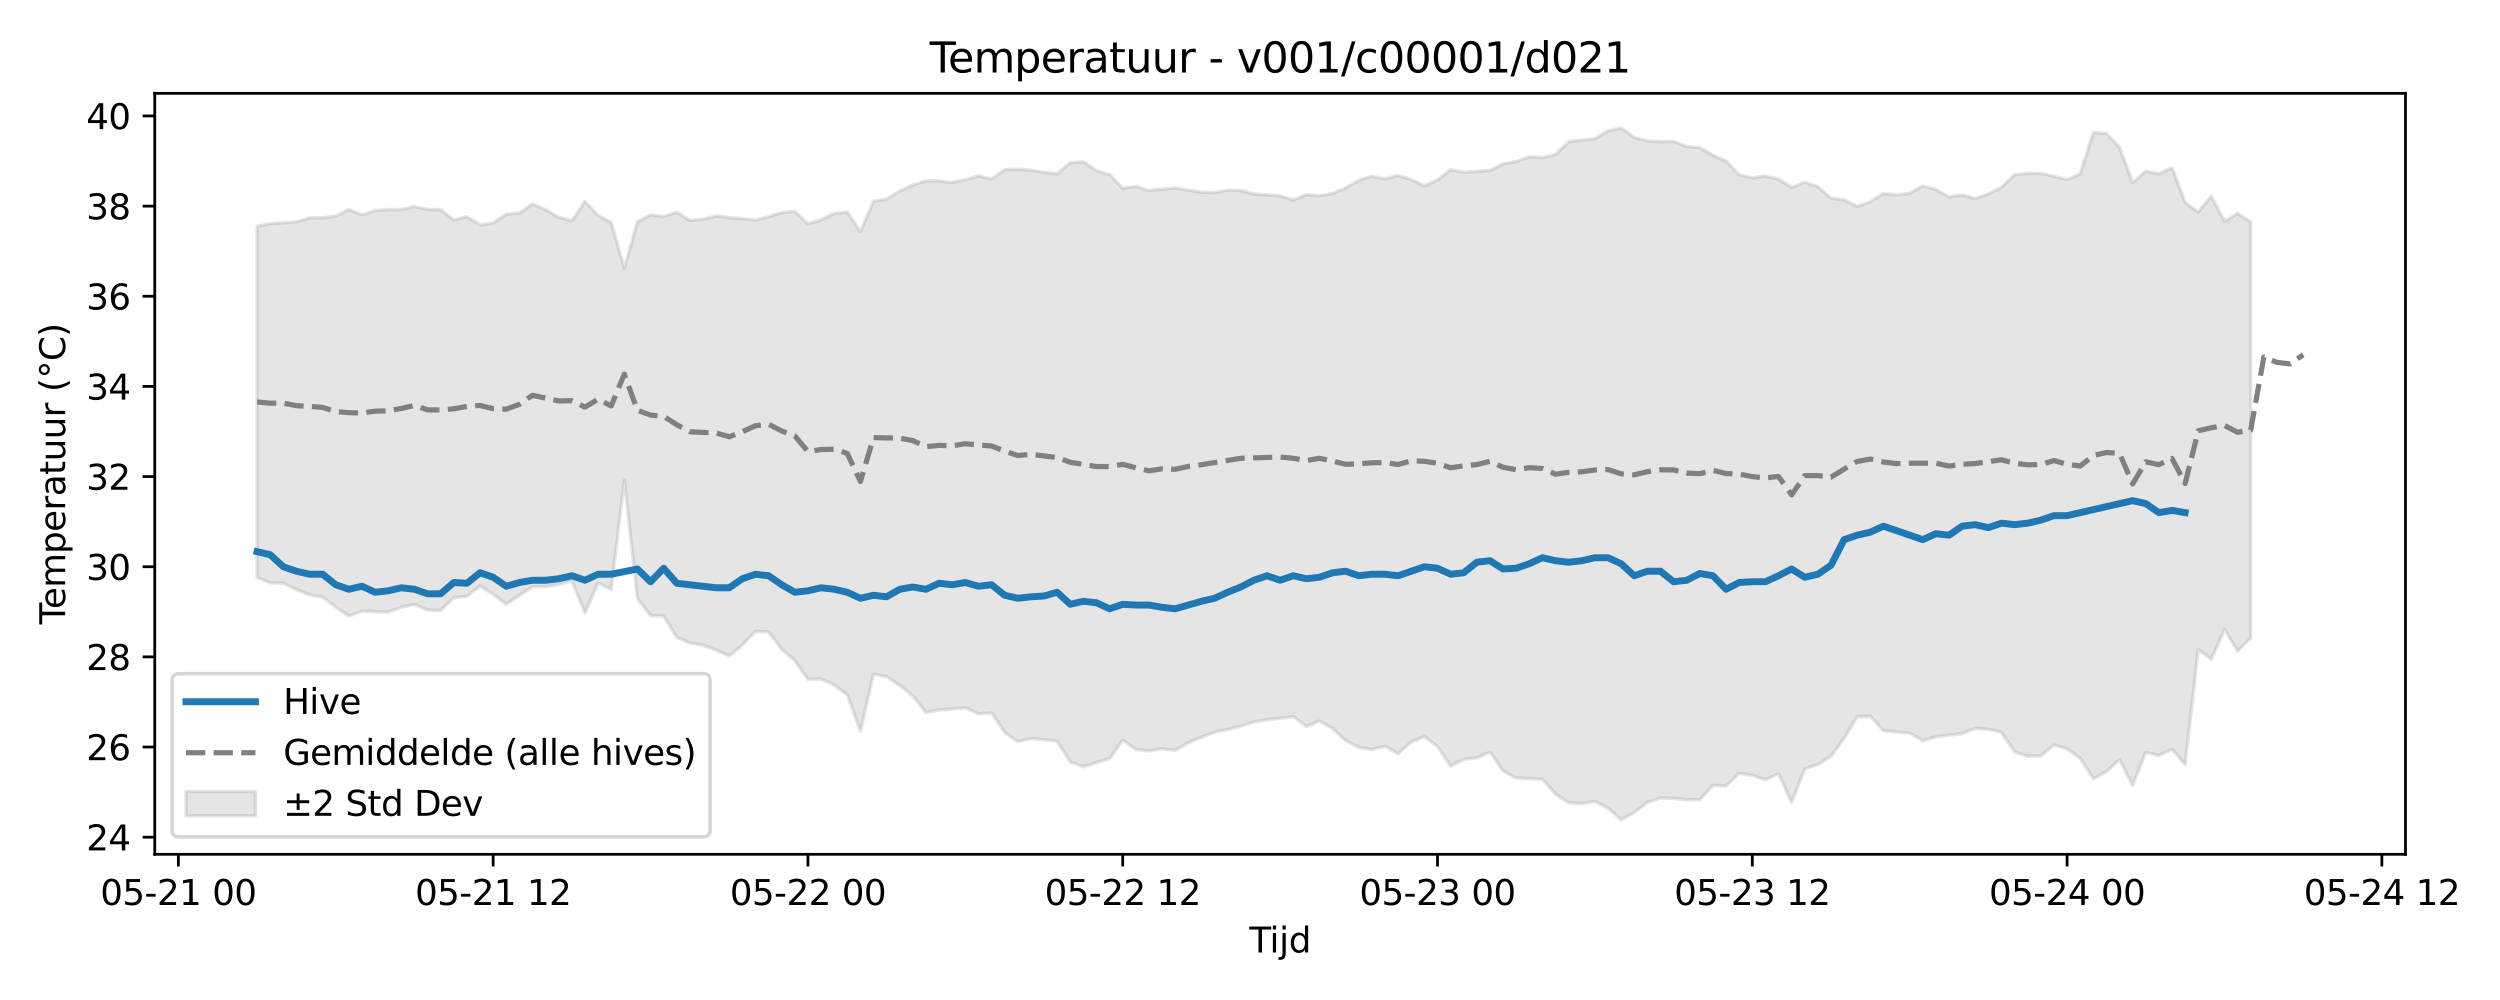 <?xml version="1.0" encoding="utf-8" standalone="no"?>
<!DOCTYPE svg PUBLIC "-//W3C//DTD SVG 1.1//EN"
  "http://www.w3.org/Graphics/SVG/1.1/DTD/svg11.dtd">
<svg xmlns:xlink="http://www.w3.org/1999/xlink" width="720pt" height="288pt" viewBox="0 0 720 288" xmlns="http://www.w3.org/2000/svg" version="1.1">
 <defs>
  <style type="text/css">*{stroke-linejoin: round; stroke-linecap: butt}</style>
 </defs>
 <g id="figure_1">
  <g id="patch_1">
   <path d="M 0 288 
L 720 288 
L 720 0 
L 0 0 
z
" style="fill: #ffffff"/>
  </g>
  <g id="axes_1">
   <g id="patch_2">
    <path d="M 44.57 246.04 
L 692.778 246.04 
L 692.778 26.88 
L 44.57 26.88 
z
" style="fill: #ffffff"/>
   </g>
   <g id="FillBetweenPolyCollection_1">
    <defs>
     <path id="m715e362108" d="M 74.034 -222.819 
L 74.034 -121.659 
L 77.811 -120.143 
L 81.589 -120.012 
L 85.366 -118.202 
L 89.144 -116.686 
L 92.921 -115.981 
L 96.699 -113.167 
L 100.476 -110.554 
L 104.254 -111.987 
L 108.031 -111.812 
L 111.808 -111.709 
L 115.586 -113.097 
L 119.363 -113.923 
L 123.141 -112.243 
L 126.918 -112.203 
L 130.696 -115.861 
L 134.473 -116.246 
L 138.25 -119.244 
L 142.028 -116.852 
L 145.805 -113.919 
L 149.583 -116.512 
L 153.36 -119.023 
L 157.138 -119.042 
L 160.915 -119.645 
L 164.692 -120.791 
L 168.47 -111.464 
L 172.247 -120.113 
L 176.025 -118.23 
L 179.802 -149.658 
L 183.58 -115.548 
L 187.357 -110.739 
L 191.135 -110.542 
L 194.912 -104.422 
L 198.689 -102.811 
L 202.467 -102.146 
L 206.244 -100.785 
L 210.022 -99.072 
L 213.799 -102.264 
L 217.577 -106.146 
L 221.354 -106.008 
L 225.131 -100.985 
L 228.909 -97.784 
L 232.686 -92.303 
L 236.464 -92.422 
L 240.241 -90.733 
L 244.019 -87.864 
L 247.796 -77.433 
L 251.574 -93.837 
L 255.351 -93.115 
L 259.128 -90.611 
L 262.906 -87.491 
L 266.683 -82.812 
L 270.461 -83.513 
L 274.238 -83.796 
L 278.016 -84.129 
L 281.793 -82.431 
L 285.57 -82.686 
L 289.348 -77.053 
L 293.125 -74.342 
L 296.903 -75.298 
L 300.68 -74.945 
L 304.458 -74.494 
L 308.235 -68.607 
L 312.013 -67.141 
L 315.79 -68.396 
L 319.567 -69.522 
L 323.345 -74.794 
L 327.122 -72.172 
L 330.9 -71.68 
L 334.677 -72.402 
L 338.455 -71.832 
L 342.232 -74.068 
L 346.009 -75.698 
L 349.787 -77.112 
L 353.564 -77.903 
L 357.342 -78.845 
L 361.119 -80.097 
L 364.897 -80.736 
L 368.674 -81.116 
L 372.452 -81.623 
L 376.229 -78.778 
L 380.006 -80.346 
L 383.784 -78.156 
L 387.561 -74.692 
L 391.339 -72.768 
L 395.116 -72.15 
L 398.894 -73.092 
L 402.671 -70.9 
L 406.448 -74.326 
L 410.226 -75.842 
L 414.003 -72.988 
L 417.781 -67.36 
L 421.558 -69.303 
L 425.336 -69.743 
L 429.113 -71.372 
L 432.89 -66.003 
L 436.668 -63.959 
L 440.445 -63.776 
L 444.223 -63.567 
L 448 -59.296 
L 451.778 -56.79 
L 455.555 -56.509 
L 459.333 -57.233 
L 463.11 -55.196 
L 466.887 -51.922 
L 470.665 -54.035 
L 474.442 -56.887 
L 478.22 -58.176 
L 481.997 -58.038 
L 485.775 -57.682 
L 489.552 -57.663 
L 493.329 -61.819 
L 497.107 -61.618 
L 500.884 -65.254 
L 504.662 -64.704 
L 508.439 -63.409 
L 512.217 -65.151 
L 515.994 -56.843 
L 519.772 -66.58 
L 523.549 -67.826 
L 527.326 -70.18 
L 531.104 -75.37 
L 534.881 -81.662 
L 538.659 -81.692 
L 542.436 -77.553 
L 546.214 -77.159 
L 549.991 -76.846 
L 553.768 -74.655 
L 557.546 -75.788 
L 561.323 -76.236 
L 565.101 -76.717 
L 568.878 -78.214 
L 572.656 -77.968 
L 576.433 -77.086 
L 580.211 -71.456 
L 583.988 -70.209 
L 587.765 -70.319 
L 591.543 -73.458 
L 595.32 -72.283 
L 599.098 -69.608 
L 602.875 -63.721 
L 606.653 -65.777 
L 610.43 -69.229 
L 614.207 -61.803 
L 617.985 -71.337 
L 621.762 -70.394 
L 625.54 -72.241 
L 629.317 -67.783 
L 633.095 -100.911 
L 636.872 -98.104 
L 640.65 -106.709 
L 644.427 -100.478 
L 648.204 -104.187 
L 648.204 -224.136 
L 648.204 -224.136 
L 644.427 -226.547 
L 640.65 -224.21 
L 636.872 -231.517 
L 633.095 -226.979 
L 629.317 -229.729 
L 625.54 -239.711 
L 621.762 -237.951 
L 617.985 -238.667 
L 614.207 -235.449 
L 610.43 -245.593 
L 606.653 -249.564 
L 602.875 -249.889 
L 599.098 -237.943 
L 595.32 -236.278 
L 591.543 -237.267 
L 587.765 -238.098 
L 583.988 -238.064 
L 580.211 -237.682 
L 576.433 -234.072 
L 572.656 -232.18 
L 568.878 -230.78 
L 565.101 -231.845 
L 561.323 -231.316 
L 557.546 -233.423 
L 553.768 -234.447 
L 549.991 -232.364 
L 546.214 -231.835 
L 542.436 -232.307 
L 538.659 -229.899 
L 534.881 -228.558 
L 531.104 -230.45 
L 527.326 -230.952 
L 523.549 -234.244 
L 519.772 -235.49 
L 515.994 -234.091 
L 512.217 -236.414 
L 508.439 -237.29 
L 504.662 -236.789 
L 500.884 -237.681 
L 497.107 -241.606 
L 493.329 -243.281 
L 489.552 -245.489 
L 485.775 -245.831 
L 481.997 -247.278 
L 478.22 -247.212 
L 474.442 -247.419 
L 470.665 -248.468 
L 466.887 -251.158 
L 463.11 -250.336 
L 459.333 -248.083 
L 455.555 -247.725 
L 451.778 -247.155 
L 448 -243.567 
L 444.223 -242.614 
L 440.445 -242.838 
L 436.668 -241.501 
L 432.89 -240.828 
L 429.113 -238.92 
L 425.336 -238.675 
L 421.558 -238.393 
L 417.781 -239.181 
L 414.003 -236.151 
L 410.226 -234.45 
L 406.448 -236.255 
L 402.671 -237.517 
L 398.894 -236.479 
L 395.116 -237.277 
L 391.339 -236.082 
L 387.561 -233.869 
L 383.784 -232.281 
L 380.006 -231.677 
L 376.229 -231.947 
L 372.452 -230.4 
L 368.674 -231.628 
L 364.897 -231.864 
L 361.119 -232.143 
L 357.342 -233.178 
L 353.564 -233.255 
L 349.787 -232.532 
L 346.009 -232.647 
L 342.232 -233.268 
L 338.455 -233.845 
L 334.677 -233.563 
L 330.9 -233.131 
L 327.122 -234.369 
L 323.345 -233.768 
L 319.567 -237.742 
L 315.79 -238.867 
L 312.013 -241.421 
L 308.235 -241.108 
L 304.458 -237.962 
L 300.68 -238.376 
L 296.903 -239.033 
L 293.125 -239.268 
L 289.348 -239.153 
L 285.57 -236.406 
L 281.793 -237.381 
L 278.016 -236.26 
L 274.238 -235.44 
L 270.461 -235.939 
L 266.683 -235.919 
L 262.906 -234.702 
L 259.128 -233.024 
L 255.351 -230.664 
L 251.574 -230.087 
L 247.796 -221.247 
L 244.019 -226.958 
L 240.241 -226.512 
L 236.464 -224.65 
L 232.686 -223.557 
L 228.909 -227.15 
L 225.131 -226.761 
L 221.354 -225.633 
L 217.577 -224.629 
L 213.799 -225.049 
L 210.022 -225.356 
L 206.244 -225.807 
L 202.467 -224.879 
L 198.689 -224.502 
L 194.912 -226.93 
L 191.135 -225.642 
L 187.357 -226.167 
L 183.58 -224.098 
L 179.802 -210.861 
L 176.025 -223.94 
L 172.247 -225.952 
L 168.47 -230.014 
L 164.692 -224.409 
L 160.915 -225.41 
L 157.138 -227.601 
L 153.36 -229.278 
L 149.583 -226.596 
L 145.805 -226.377 
L 142.028 -223.732 
L 138.25 -223.215 
L 134.473 -225.636 
L 130.696 -224.65 
L 126.918 -227.66 
L 123.141 -227.692 
L 119.363 -228.536 
L 115.586 -227.631 
L 111.808 -227.649 
L 108.031 -227.366 
L 104.254 -226.144 
L 100.476 -227.722 
L 96.699 -225.758 
L 92.921 -225.324 
L 89.144 -225.268 
L 85.366 -224.113 
L 81.589 -223.817 
L 77.811 -223.615 
L 74.034 -222.819 
z
" style="stroke: #808080; stroke-opacity: 0.2"/>
    </defs>
    <g clip-path="url(#p4886d6840e)">
     <use xlink:href="#m715e362108" x="0" y="288" style="fill: #808080; fill-opacity: 0.2; stroke: #808080; stroke-opacity: 0.2"/>
    </g>
   </g>
   <g id="matplotlib.axis_1">
    <g id="xtick_1">
     <g id="line2d_1">
      <defs>
       <path id="mf52a9acfcc" d="M 0 0 
L 0 3.5 
" style="stroke: #000000; stroke-width: 0.8"/>
      </defs>
      <g>
       <use xlink:href="#mf52a9acfcc" x="51.369" y="246.04" style="stroke: #000000; stroke-width: 0.8"/>
      </g>
     </g>
     <g id="text_1">
      <!-- 05-21 00 -->
      <g transform="translate(28.889 260.638) scale(0.1 -0.1)">
       <defs>
        <path id="DejaVuSans-30" d="M 2034 4250 
Q 1547 4250 1301 3770 
Q 1056 3291 1056 2328 
Q 1056 1369 1301 889 
Q 1547 409 2034 409 
Q 2525 409 2770 889 
Q 3016 1369 3016 2328 
Q 3016 3291 2770 3770 
Q 2525 4250 2034 4250 
z
M 2034 4750 
Q 2819 4750 3233 4129 
Q 3647 3509 3647 2328 
Q 3647 1150 3233 529 
Q 2819 -91 2034 -91 
Q 1250 -91 836 529 
Q 422 1150 422 2328 
Q 422 3509 836 4129 
Q 1250 4750 2034 4750 
z
" transform="scale(0.016)"/>
        <path id="DejaVuSans-35" d="M 691 4666 
L 3169 4666 
L 3169 4134 
L 1269 4134 
L 1269 2991 
Q 1406 3038 1543 3061 
Q 1681 3084 1819 3084 
Q 2600 3084 3056 2656 
Q 3513 2228 3513 1497 
Q 3513 744 3044 326 
Q 2575 -91 1722 -91 
Q 1428 -91 1123 -41 
Q 819 9 494 109 
L 494 744 
Q 775 591 1075 516 
Q 1375 441 1709 441 
Q 2250 441 2565 725 
Q 2881 1009 2881 1497 
Q 2881 1984 2565 2268 
Q 2250 2553 1709 2553 
Q 1456 2553 1204 2497 
Q 953 2441 691 2322 
L 691 4666 
z
" transform="scale(0.016)"/>
        <path id="DejaVuSans-2d" d="M 313 2009 
L 1997 2009 
L 1997 1497 
L 313 1497 
L 313 2009 
z
" transform="scale(0.016)"/>
        <path id="DejaVuSans-32" d="M 1228 531 
L 3431 531 
L 3431 0 
L 469 0 
L 469 531 
Q 828 903 1448 1529 
Q 2069 2156 2228 2338 
Q 2531 2678 2651 2914 
Q 2772 3150 2772 3378 
Q 2772 3750 2511 3984 
Q 2250 4219 1831 4219 
Q 1534 4219 1204 4116 
Q 875 4013 500 3803 
L 500 4441 
Q 881 4594 1212 4672 
Q 1544 4750 1819 4750 
Q 2544 4750 2975 4387 
Q 3406 4025 3406 3419 
Q 3406 3131 3298 2873 
Q 3191 2616 2906 2266 
Q 2828 2175 2409 1742 
Q 1991 1309 1228 531 
z
" transform="scale(0.016)"/>
        <path id="DejaVuSans-31" d="M 794 531 
L 1825 531 
L 1825 4091 
L 703 3866 
L 703 4441 
L 1819 4666 
L 2450 4666 
L 2450 531 
L 3481 531 
L 3481 0 
L 794 0 
L 794 531 
z
" transform="scale(0.016)"/>
        <path id="DejaVuSans-20" transform="scale(0.016)"/>
       </defs>
       <use xlink:href="#DejaVuSans-30"/>
       <use xlink:href="#DejaVuSans-35" transform="translate(63.623 0)"/>
       <use xlink:href="#DejaVuSans-2d" transform="translate(127.246 0)"/>
       <use xlink:href="#DejaVuSans-32" transform="translate(163.33 0)"/>
       <use xlink:href="#DejaVuSans-31" transform="translate(226.953 0)"/>
       <use xlink:href="#DejaVuSans-20" transform="translate(290.576 0)"/>
       <use xlink:href="#DejaVuSans-30" transform="translate(322.363 0)"/>
       <use xlink:href="#DejaVuSans-30" transform="translate(385.986 0)"/>
      </g>
     </g>
    </g>
    <g id="xtick_2">
     <g id="line2d_2">
      <g>
       <use xlink:href="#mf52a9acfcc" x="142.028" y="246.04" style="stroke: #000000; stroke-width: 0.8"/>
      </g>
     </g>
     <g id="text_2">
      <!-- 05-21 12 -->
      <g transform="translate(119.547 260.638) scale(0.1 -0.1)">
       <use xlink:href="#DejaVuSans-30"/>
       <use xlink:href="#DejaVuSans-35" transform="translate(63.623 0)"/>
       <use xlink:href="#DejaVuSans-2d" transform="translate(127.246 0)"/>
       <use xlink:href="#DejaVuSans-32" transform="translate(163.33 0)"/>
       <use xlink:href="#DejaVuSans-31" transform="translate(226.953 0)"/>
       <use xlink:href="#DejaVuSans-20" transform="translate(290.576 0)"/>
       <use xlink:href="#DejaVuSans-31" transform="translate(322.363 0)"/>
       <use xlink:href="#DejaVuSans-32" transform="translate(385.986 0)"/>
      </g>
     </g>
    </g>
    <g id="xtick_3">
     <g id="line2d_3">
      <g>
       <use xlink:href="#mf52a9acfcc" x="232.686" y="246.04" style="stroke: #000000; stroke-width: 0.8"/>
      </g>
     </g>
     <g id="text_3">
      <!-- 05-22 00 -->
      <g transform="translate(210.206 260.638) scale(0.1 -0.1)">
       <use xlink:href="#DejaVuSans-30"/>
       <use xlink:href="#DejaVuSans-35" transform="translate(63.623 0)"/>
       <use xlink:href="#DejaVuSans-2d" transform="translate(127.246 0)"/>
       <use xlink:href="#DejaVuSans-32" transform="translate(163.33 0)"/>
       <use xlink:href="#DejaVuSans-32" transform="translate(226.953 0)"/>
       <use xlink:href="#DejaVuSans-20" transform="translate(290.576 0)"/>
       <use xlink:href="#DejaVuSans-30" transform="translate(322.363 0)"/>
       <use xlink:href="#DejaVuSans-30" transform="translate(385.986 0)"/>
      </g>
     </g>
    </g>
    <g id="xtick_4">
     <g id="line2d_4">
      <g>
       <use xlink:href="#mf52a9acfcc" x="323.345" y="246.04" style="stroke: #000000; stroke-width: 0.8"/>
      </g>
     </g>
     <g id="text_4">
      <!-- 05-22 12 -->
      <g transform="translate(300.864 260.638) scale(0.1 -0.1)">
       <use xlink:href="#DejaVuSans-30"/>
       <use xlink:href="#DejaVuSans-35" transform="translate(63.623 0)"/>
       <use xlink:href="#DejaVuSans-2d" transform="translate(127.246 0)"/>
       <use xlink:href="#DejaVuSans-32" transform="translate(163.33 0)"/>
       <use xlink:href="#DejaVuSans-32" transform="translate(226.953 0)"/>
       <use xlink:href="#DejaVuSans-20" transform="translate(290.576 0)"/>
       <use xlink:href="#DejaVuSans-31" transform="translate(322.363 0)"/>
       <use xlink:href="#DejaVuSans-32" transform="translate(385.986 0)"/>
      </g>
     </g>
    </g>
    <g id="xtick_5">
     <g id="line2d_5">
      <g>
       <use xlink:href="#mf52a9acfcc" x="414.003" y="246.04" style="stroke: #000000; stroke-width: 0.8"/>
      </g>
     </g>
     <g id="text_5">
      <!-- 05-23 00 -->
      <g transform="translate(391.523 260.638) scale(0.1 -0.1)">
       <defs>
        <path id="DejaVuSans-33" d="M 2597 2516 
Q 3050 2419 3304 2112 
Q 3559 1806 3559 1356 
Q 3559 666 3084 287 
Q 2609 -91 1734 -91 
Q 1441 -91 1130 -33 
Q 819 25 488 141 
L 488 750 
Q 750 597 1062 519 
Q 1375 441 1716 441 
Q 2309 441 2620 675 
Q 2931 909 2931 1356 
Q 2931 1769 2642 2001 
Q 2353 2234 1838 2234 
L 1294 2234 
L 1294 2753 
L 1863 2753 
Q 2328 2753 2575 2939 
Q 2822 3125 2822 3475 
Q 2822 3834 2567 4026 
Q 2313 4219 1838 4219 
Q 1578 4219 1281 4162 
Q 984 4106 628 3988 
L 628 4550 
Q 988 4650 1302 4700 
Q 1616 4750 1894 4750 
Q 2613 4750 3031 4423 
Q 3450 4097 3450 3541 
Q 3450 3153 3228 2886 
Q 3006 2619 2597 2516 
z
" transform="scale(0.016)"/>
       </defs>
       <use xlink:href="#DejaVuSans-30"/>
       <use xlink:href="#DejaVuSans-35" transform="translate(63.623 0)"/>
       <use xlink:href="#DejaVuSans-2d" transform="translate(127.246 0)"/>
       <use xlink:href="#DejaVuSans-32" transform="translate(163.33 0)"/>
       <use xlink:href="#DejaVuSans-33" transform="translate(226.953 0)"/>
       <use xlink:href="#DejaVuSans-20" transform="translate(290.576 0)"/>
       <use xlink:href="#DejaVuSans-30" transform="translate(322.363 0)"/>
       <use xlink:href="#DejaVuSans-30" transform="translate(385.986 0)"/>
      </g>
     </g>
    </g>
    <g id="xtick_6">
     <g id="line2d_6">
      <g>
       <use xlink:href="#mf52a9acfcc" x="504.662" y="246.04" style="stroke: #000000; stroke-width: 0.8"/>
      </g>
     </g>
     <g id="text_6">
      <!-- 05-23 12 -->
      <g transform="translate(482.181 260.638) scale(0.1 -0.1)">
       <use xlink:href="#DejaVuSans-30"/>
       <use xlink:href="#DejaVuSans-35" transform="translate(63.623 0)"/>
       <use xlink:href="#DejaVuSans-2d" transform="translate(127.246 0)"/>
       <use xlink:href="#DejaVuSans-32" transform="translate(163.33 0)"/>
       <use xlink:href="#DejaVuSans-33" transform="translate(226.953 0)"/>
       <use xlink:href="#DejaVuSans-20" transform="translate(290.576 0)"/>
       <use xlink:href="#DejaVuSans-31" transform="translate(322.363 0)"/>
       <use xlink:href="#DejaVuSans-32" transform="translate(385.986 0)"/>
      </g>
     </g>
    </g>
    <g id="xtick_7">
     <g id="line2d_7">
      <g>
       <use xlink:href="#mf52a9acfcc" x="595.32" y="246.04" style="stroke: #000000; stroke-width: 0.8"/>
      </g>
     </g>
     <g id="text_7">
      <!-- 05-24 00 -->
      <g transform="translate(572.84 260.638) scale(0.1 -0.1)">
       <defs>
        <path id="DejaVuSans-34" d="M 2419 4116 
L 825 1625 
L 2419 1625 
L 2419 4116 
z
M 2253 4666 
L 3047 4666 
L 3047 1625 
L 3713 1625 
L 3713 1100 
L 3047 1100 
L 3047 0 
L 2419 0 
L 2419 1100 
L 313 1100 
L 313 1709 
L 2253 4666 
z
" transform="scale(0.016)"/>
       </defs>
       <use xlink:href="#DejaVuSans-30"/>
       <use xlink:href="#DejaVuSans-35" transform="translate(63.623 0)"/>
       <use xlink:href="#DejaVuSans-2d" transform="translate(127.246 0)"/>
       <use xlink:href="#DejaVuSans-32" transform="translate(163.33 0)"/>
       <use xlink:href="#DejaVuSans-34" transform="translate(226.953 0)"/>
       <use xlink:href="#DejaVuSans-20" transform="translate(290.576 0)"/>
       <use xlink:href="#DejaVuSans-30" transform="translate(322.363 0)"/>
       <use xlink:href="#DejaVuSans-30" transform="translate(385.986 0)"/>
      </g>
     </g>
    </g>
    <g id="xtick_8">
     <g id="line2d_8">
      <g>
       <use xlink:href="#mf52a9acfcc" x="685.979" y="246.04" style="stroke: #000000; stroke-width: 0.8"/>
      </g>
     </g>
     <g id="text_8">
      <!-- 05-24 12 -->
      <g transform="translate(663.498 260.638) scale(0.1 -0.1)">
       <use xlink:href="#DejaVuSans-30"/>
       <use xlink:href="#DejaVuSans-35" transform="translate(63.623 0)"/>
       <use xlink:href="#DejaVuSans-2d" transform="translate(127.246 0)"/>
       <use xlink:href="#DejaVuSans-32" transform="translate(163.33 0)"/>
       <use xlink:href="#DejaVuSans-34" transform="translate(226.953 0)"/>
       <use xlink:href="#DejaVuSans-20" transform="translate(290.576 0)"/>
       <use xlink:href="#DejaVuSans-31" transform="translate(322.363 0)"/>
       <use xlink:href="#DejaVuSans-32" transform="translate(385.986 0)"/>
      </g>
     </g>
    </g>
    <g id="text_9">
     <!-- Tijd -->
     <g transform="translate(359.824 274.317) scale(0.1 -0.1)">
      <defs>
       <path id="DejaVuSans-54" d="M -19 4666 
L 3928 4666 
L 3928 4134 
L 2272 4134 
L 2272 0 
L 1638 0 
L 1638 4134 
L -19 4134 
L -19 4666 
z
" transform="scale(0.016)"/>
       <path id="DejaVuSans-69" d="M 603 3500 
L 1178 3500 
L 1178 0 
L 603 0 
L 603 3500 
z
M 603 4863 
L 1178 4863 
L 1178 4134 
L 603 4134 
L 603 4863 
z
" transform="scale(0.016)"/>
       <path id="DejaVuSans-6a" d="M 603 3500 
L 1178 3500 
L 1178 -63 
Q 1178 -731 923 -1031 
Q 669 -1331 103 -1331 
L -116 -1331 
L -116 -844 
L 38 -844 
Q 366 -844 484 -692 
Q 603 -541 603 -63 
L 603 3500 
z
M 603 4863 
L 1178 4863 
L 1178 4134 
L 603 4134 
L 603 4863 
z
" transform="scale(0.016)"/>
       <path id="DejaVuSans-64" d="M 2906 2969 
L 2906 4863 
L 3481 4863 
L 3481 0 
L 2906 0 
L 2906 525 
Q 2725 213 2448 61 
Q 2172 -91 1784 -91 
Q 1150 -91 751 415 
Q 353 922 353 1747 
Q 353 2572 751 3078 
Q 1150 3584 1784 3584 
Q 2172 3584 2448 3432 
Q 2725 3281 2906 2969 
z
M 947 1747 
Q 947 1113 1208 752 
Q 1469 391 1925 391 
Q 2381 391 2643 752 
Q 2906 1113 2906 1747 
Q 2906 2381 2643 2742 
Q 2381 3103 1925 3103 
Q 1469 3103 1208 2742 
Q 947 2381 947 1747 
z
" transform="scale(0.016)"/>
      </defs>
      <use xlink:href="#DejaVuSans-54"/>
      <use xlink:href="#DejaVuSans-69" transform="translate(57.959 0)"/>
      <use xlink:href="#DejaVuSans-6a" transform="translate(85.742 0)"/>
      <use xlink:href="#DejaVuSans-64" transform="translate(113.525 0)"/>
     </g>
    </g>
   </g>
   <g id="matplotlib.axis_2">
    <g id="ytick_1">
     <g id="line2d_9">
      <defs>
       <path id="m688339bfe7" d="M 0 0 
L -3.5 0 
" style="stroke: #000000; stroke-width: 0.8"/>
      </defs>
      <g>
       <use xlink:href="#m688339bfe7" x="44.57" y="241.11" style="stroke: #000000; stroke-width: 0.8"/>
      </g>
     </g>
     <g id="text_10">
      <!-- 24 -->
      <g transform="translate(24.845 244.909) scale(0.1 -0.1)">
       <use xlink:href="#DejaVuSans-32"/>
       <use xlink:href="#DejaVuSans-34" transform="translate(63.623 0)"/>
      </g>
     </g>
    </g>
    <g id="ytick_2">
     <g id="line2d_10">
      <g>
       <use xlink:href="#m688339bfe7" x="44.57" y="215.146" style="stroke: #000000; stroke-width: 0.8"/>
      </g>
     </g>
     <g id="text_11">
      <!-- 26 -->
      <g transform="translate(24.845 218.945) scale(0.1 -0.1)">
       <defs>
        <path id="DejaVuSans-36" d="M 2113 2584 
Q 1688 2584 1439 2293 
Q 1191 2003 1191 1497 
Q 1191 994 1439 701 
Q 1688 409 2113 409 
Q 2538 409 2786 701 
Q 3034 994 3034 1497 
Q 3034 2003 2786 2293 
Q 2538 2584 2113 2584 
z
M 3366 4563 
L 3366 3988 
Q 3128 4100 2886 4159 
Q 2644 4219 2406 4219 
Q 1781 4219 1451 3797 
Q 1122 3375 1075 2522 
Q 1259 2794 1537 2939 
Q 1816 3084 2150 3084 
Q 2853 3084 3261 2657 
Q 3669 2231 3669 1497 
Q 3669 778 3244 343 
Q 2819 -91 2113 -91 
Q 1303 -91 875 529 
Q 447 1150 447 2328 
Q 447 3434 972 4092 
Q 1497 4750 2381 4750 
Q 2619 4750 2861 4703 
Q 3103 4656 3366 4563 
z
" transform="scale(0.016)"/>
       </defs>
       <use xlink:href="#DejaVuSans-32"/>
       <use xlink:href="#DejaVuSans-36" transform="translate(63.623 0)"/>
      </g>
     </g>
    </g>
    <g id="ytick_3">
     <g id="line2d_11">
      <g>
       <use xlink:href="#m688339bfe7" x="44.57" y="189.182" style="stroke: #000000; stroke-width: 0.8"/>
      </g>
     </g>
     <g id="text_12">
      <!-- 28 -->
      <g transform="translate(24.845 192.981) scale(0.1 -0.1)">
       <defs>
        <path id="DejaVuSans-38" d="M 2034 2216 
Q 1584 2216 1326 1975 
Q 1069 1734 1069 1313 
Q 1069 891 1326 650 
Q 1584 409 2034 409 
Q 2484 409 2743 651 
Q 3003 894 3003 1313 
Q 3003 1734 2745 1975 
Q 2488 2216 2034 2216 
z
M 1403 2484 
Q 997 2584 770 2862 
Q 544 3141 544 3541 
Q 544 4100 942 4425 
Q 1341 4750 2034 4750 
Q 2731 4750 3128 4425 
Q 3525 4100 3525 3541 
Q 3525 3141 3298 2862 
Q 3072 2584 2669 2484 
Q 3125 2378 3379 2068 
Q 3634 1759 3634 1313 
Q 3634 634 3220 271 
Q 2806 -91 2034 -91 
Q 1263 -91 848 271 
Q 434 634 434 1313 
Q 434 1759 690 2068 
Q 947 2378 1403 2484 
z
M 1172 3481 
Q 1172 3119 1398 2916 
Q 1625 2713 2034 2713 
Q 2441 2713 2670 2916 
Q 2900 3119 2900 3481 
Q 2900 3844 2670 4047 
Q 2441 4250 2034 4250 
Q 1625 4250 1398 4047 
Q 1172 3844 1172 3481 
z
" transform="scale(0.016)"/>
       </defs>
       <use xlink:href="#DejaVuSans-32"/>
       <use xlink:href="#DejaVuSans-38" transform="translate(63.623 0)"/>
      </g>
     </g>
    </g>
    <g id="ytick_4">
     <g id="line2d_12">
      <g>
       <use xlink:href="#m688339bfe7" x="44.57" y="163.218" style="stroke: #000000; stroke-width: 0.8"/>
      </g>
     </g>
     <g id="text_13">
      <!-- 30 -->
      <g transform="translate(24.845 167.017) scale(0.1 -0.1)">
       <use xlink:href="#DejaVuSans-33"/>
       <use xlink:href="#DejaVuSans-30" transform="translate(63.623 0)"/>
      </g>
     </g>
    </g>
    <g id="ytick_5">
     <g id="line2d_13">
      <g>
       <use xlink:href="#m688339bfe7" x="44.57" y="137.253" style="stroke: #000000; stroke-width: 0.8"/>
      </g>
     </g>
     <g id="text_14">
      <!-- 32 -->
      <g transform="translate(24.845 141.053) scale(0.1 -0.1)">
       <use xlink:href="#DejaVuSans-33"/>
       <use xlink:href="#DejaVuSans-32" transform="translate(63.623 0)"/>
      </g>
     </g>
    </g>
    <g id="ytick_6">
     <g id="line2d_14">
      <g>
       <use xlink:href="#m688339bfe7" x="44.57" y="111.289" style="stroke: #000000; stroke-width: 0.8"/>
      </g>
     </g>
     <g id="text_15">
      <!-- 34 -->
      <g transform="translate(24.845 115.088) scale(0.1 -0.1)">
       <use xlink:href="#DejaVuSans-33"/>
       <use xlink:href="#DejaVuSans-34" transform="translate(63.623 0)"/>
      </g>
     </g>
    </g>
    <g id="ytick_7">
     <g id="line2d_15">
      <g>
       <use xlink:href="#m688339bfe7" x="44.57" y="85.325" style="stroke: #000000; stroke-width: 0.8"/>
      </g>
     </g>
     <g id="text_16">
      <!-- 36 -->
      <g transform="translate(24.845 89.124) scale(0.1 -0.1)">
       <use xlink:href="#DejaVuSans-33"/>
       <use xlink:href="#DejaVuSans-36" transform="translate(63.623 0)"/>
      </g>
     </g>
    </g>
    <g id="ytick_8">
     <g id="line2d_16">
      <g>
       <use xlink:href="#m688339bfe7" x="44.57" y="59.361" style="stroke: #000000; stroke-width: 0.8"/>
      </g>
     </g>
     <g id="text_17">
      <!-- 38 -->
      <g transform="translate(24.845 63.16) scale(0.1 -0.1)">
       <use xlink:href="#DejaVuSans-33"/>
       <use xlink:href="#DejaVuSans-38" transform="translate(63.623 0)"/>
      </g>
     </g>
    </g>
    <g id="ytick_9">
     <g id="line2d_17">
      <g>
       <use xlink:href="#m688339bfe7" x="44.57" y="33.396" style="stroke: #000000; stroke-width: 0.8"/>
      </g>
     </g>
     <g id="text_18">
      <!-- 40 -->
      <g transform="translate(24.845 37.196) scale(0.1 -0.1)">
       <use xlink:href="#DejaVuSans-34"/>
       <use xlink:href="#DejaVuSans-30" transform="translate(63.623 0)"/>
      </g>
     </g>
    </g>
    <g id="text_19">
     <!-- Temperatuur (°C) -->
     <g transform="translate(18.765 179.816) rotate(-90) scale(0.1 -0.1)">
      <defs>
       <path id="DejaVuSans-65" d="M 3597 1894 
L 3597 1613 
L 953 1613 
Q 991 1019 1311 708 
Q 1631 397 2203 397 
Q 2534 397 2845 478 
Q 3156 559 3463 722 
L 3463 178 
Q 3153 47 2828 -22 
Q 2503 -91 2169 -91 
Q 1331 -91 842 396 
Q 353 884 353 1716 
Q 353 2575 817 3079 
Q 1281 3584 2069 3584 
Q 2775 3584 3186 3129 
Q 3597 2675 3597 1894 
z
M 3022 2063 
Q 3016 2534 2758 2815 
Q 2500 3097 2075 3097 
Q 1594 3097 1305 2825 
Q 1016 2553 972 2059 
L 3022 2063 
z
" transform="scale(0.016)"/>
       <path id="DejaVuSans-6d" d="M 3328 2828 
Q 3544 3216 3844 3400 
Q 4144 3584 4550 3584 
Q 5097 3584 5394 3201 
Q 5691 2819 5691 2113 
L 5691 0 
L 5113 0 
L 5113 2094 
Q 5113 2597 4934 2840 
Q 4756 3084 4391 3084 
Q 3944 3084 3684 2787 
Q 3425 2491 3425 1978 
L 3425 0 
L 2847 0 
L 2847 2094 
Q 2847 2600 2669 2842 
Q 2491 3084 2119 3084 
Q 1678 3084 1418 2786 
Q 1159 2488 1159 1978 
L 1159 0 
L 581 0 
L 581 3500 
L 1159 3500 
L 1159 2956 
Q 1356 3278 1631 3431 
Q 1906 3584 2284 3584 
Q 2666 3584 2933 3390 
Q 3200 3197 3328 2828 
z
" transform="scale(0.016)"/>
       <path id="DejaVuSans-70" d="M 1159 525 
L 1159 -1331 
L 581 -1331 
L 581 3500 
L 1159 3500 
L 1159 2969 
Q 1341 3281 1617 3432 
Q 1894 3584 2278 3584 
Q 2916 3584 3314 3078 
Q 3713 2572 3713 1747 
Q 3713 922 3314 415 
Q 2916 -91 2278 -91 
Q 1894 -91 1617 61 
Q 1341 213 1159 525 
z
M 3116 1747 
Q 3116 2381 2855 2742 
Q 2594 3103 2138 3103 
Q 1681 3103 1420 2742 
Q 1159 2381 1159 1747 
Q 1159 1113 1420 752 
Q 1681 391 2138 391 
Q 2594 391 2855 752 
Q 3116 1113 3116 1747 
z
" transform="scale(0.016)"/>
       <path id="DejaVuSans-72" d="M 2631 2963 
Q 2534 3019 2420 3045 
Q 2306 3072 2169 3072 
Q 1681 3072 1420 2755 
Q 1159 2438 1159 1844 
L 1159 0 
L 581 0 
L 581 3500 
L 1159 3500 
L 1159 2956 
Q 1341 3275 1631 3429 
Q 1922 3584 2338 3584 
Q 2397 3584 2469 3576 
Q 2541 3569 2628 3553 
L 2631 2963 
z
" transform="scale(0.016)"/>
       <path id="DejaVuSans-61" d="M 2194 1759 
Q 1497 1759 1228 1600 
Q 959 1441 959 1056 
Q 959 750 1161 570 
Q 1363 391 1709 391 
Q 2188 391 2477 730 
Q 2766 1069 2766 1631 
L 2766 1759 
L 2194 1759 
z
M 3341 1997 
L 3341 0 
L 2766 0 
L 2766 531 
Q 2569 213 2275 61 
Q 1981 -91 1556 -91 
Q 1019 -91 701 211 
Q 384 513 384 1019 
Q 384 1609 779 1909 
Q 1175 2209 1959 2209 
L 2766 2209 
L 2766 2266 
Q 2766 2663 2505 2880 
Q 2244 3097 1772 3097 
Q 1472 3097 1187 3025 
Q 903 2953 641 2809 
L 641 3341 
Q 956 3463 1253 3523 
Q 1550 3584 1831 3584 
Q 2591 3584 2966 3190 
Q 3341 2797 3341 1997 
z
" transform="scale(0.016)"/>
       <path id="DejaVuSans-74" d="M 1172 4494 
L 1172 3500 
L 2356 3500 
L 2356 3053 
L 1172 3053 
L 1172 1153 
Q 1172 725 1289 603 
Q 1406 481 1766 481 
L 2356 481 
L 2356 0 
L 1766 0 
Q 1100 0 847 248 
Q 594 497 594 1153 
L 594 3053 
L 172 3053 
L 172 3500 
L 594 3500 
L 594 4494 
L 1172 4494 
z
" transform="scale(0.016)"/>
       <path id="DejaVuSans-75" d="M 544 1381 
L 544 3500 
L 1119 3500 
L 1119 1403 
Q 1119 906 1312 657 
Q 1506 409 1894 409 
Q 2359 409 2629 706 
Q 2900 1003 2900 1516 
L 2900 3500 
L 3475 3500 
L 3475 0 
L 2900 0 
L 2900 538 
Q 2691 219 2414 64 
Q 2138 -91 1772 -91 
Q 1169 -91 856 284 
Q 544 659 544 1381 
z
M 1991 3584 
L 1991 3584 
z
" transform="scale(0.016)"/>
       <path id="DejaVuSans-28" d="M 1984 4856 
Q 1566 4138 1362 3434 
Q 1159 2731 1159 2009 
Q 1159 1288 1364 580 
Q 1569 -128 1984 -844 
L 1484 -844 
Q 1016 -109 783 600 
Q 550 1309 550 2009 
Q 550 2706 781 3412 
Q 1013 4119 1484 4856 
L 1984 4856 
z
" transform="scale(0.016)"/>
       <path id="DejaVuSans-b0" d="M 1600 4347 
Q 1350 4347 1178 4173 
Q 1006 4000 1006 3750 
Q 1006 3503 1178 3333 
Q 1350 3163 1600 3163 
Q 1850 3163 2022 3333 
Q 2194 3503 2194 3750 
Q 2194 3997 2020 4172 
Q 1847 4347 1600 4347 
z
M 1600 4750 
Q 1800 4750 1984 4673 
Q 2169 4597 2303 4453 
Q 2447 4313 2519 4134 
Q 2591 3956 2591 3750 
Q 2591 3338 2302 3052 
Q 2013 2766 1594 2766 
Q 1172 2766 890 3047 
Q 609 3328 609 3750 
Q 609 4169 896 4459 
Q 1184 4750 1600 4750 
z
" transform="scale(0.016)"/>
       <path id="DejaVuSans-43" d="M 4122 4306 
L 4122 3641 
Q 3803 3938 3442 4084 
Q 3081 4231 2675 4231 
Q 1875 4231 1450 3742 
Q 1025 3253 1025 2328 
Q 1025 1406 1450 917 
Q 1875 428 2675 428 
Q 3081 428 3442 575 
Q 3803 722 4122 1019 
L 4122 359 
Q 3791 134 3420 21 
Q 3050 -91 2638 -91 
Q 1578 -91 968 557 
Q 359 1206 359 2328 
Q 359 3453 968 4101 
Q 1578 4750 2638 4750 
Q 3056 4750 3426 4639 
Q 3797 4528 4122 4306 
z
" transform="scale(0.016)"/>
       <path id="DejaVuSans-29" d="M 513 4856 
L 1013 4856 
Q 1481 4119 1714 3412 
Q 1947 2706 1947 2009 
Q 1947 1309 1714 600 
Q 1481 -109 1013 -844 
L 513 -844 
Q 928 -128 1133 580 
Q 1338 1288 1338 2009 
Q 1338 2731 1133 3434 
Q 928 4138 513 4856 
z
" transform="scale(0.016)"/>
      </defs>
      <use xlink:href="#DejaVuSans-54"/>
      <use xlink:href="#DejaVuSans-65" transform="translate(44.084 0)"/>
      <use xlink:href="#DejaVuSans-6d" transform="translate(105.607 0)"/>
      <use xlink:href="#DejaVuSans-70" transform="translate(203.02 0)"/>
      <use xlink:href="#DejaVuSans-65" transform="translate(266.496 0)"/>
      <use xlink:href="#DejaVuSans-72" transform="translate(328.02 0)"/>
      <use xlink:href="#DejaVuSans-61" transform="translate(369.133 0)"/>
      <use xlink:href="#DejaVuSans-74" transform="translate(430.412 0)"/>
      <use xlink:href="#DejaVuSans-75" transform="translate(469.621 0)"/>
      <use xlink:href="#DejaVuSans-75" transform="translate(533 0)"/>
      <use xlink:href="#DejaVuSans-72" transform="translate(596.379 0)"/>
      <use xlink:href="#DejaVuSans-20" transform="translate(637.492 0)"/>
      <use xlink:href="#DejaVuSans-28" transform="translate(669.279 0)"/>
      <use xlink:href="#DejaVuSans-b0" transform="translate(708.293 0)"/>
      <use xlink:href="#DejaVuSans-43" transform="translate(758.293 0)"/>
      <use xlink:href="#DejaVuSans-29" transform="translate(828.117 0)"/>
     </g>
    </g>
   </g>
   <g id="line2d_18">
    <path d="M 74.034 158.89 
L 77.811 159.756 
L 81.589 163.218 
L 85.366 164.516 
L 89.144 165.381 
L 92.921 165.381 
L 96.699 168.41 
L 100.476 169.709 
L 104.254 168.843 
L 108.031 170.574 
L 111.808 170.141 
L 115.586 169.276 
L 119.363 169.709 
L 123.141 171.007 
L 126.918 171.007 
L 130.696 167.761 
L 134.473 167.978 
L 138.25 164.949 
L 142.028 166.247 
L 145.805 168.843 
L 149.583 167.761 
L 153.36 167.112 
L 157.138 167.112 
L 160.915 166.679 
L 164.692 165.814 
L 168.47 167.112 
L 172.247 165.381 
L 176.025 165.381 
L 183.58 163.867 
L 187.357 167.545 
L 191.135 163.65 
L 194.912 167.978 
L 206.244 169.276 
L 210.022 169.276 
L 213.799 166.679 
L 217.577 165.381 
L 221.354 165.814 
L 225.131 168.41 
L 228.909 170.574 
L 232.686 170.141 
L 236.464 169.276 
L 240.241 169.709 
L 244.019 170.574 
L 247.796 172.305 
L 251.574 171.44 
L 255.351 171.872 
L 259.128 169.709 
L 262.906 169.06 
L 266.683 169.709 
L 270.461 167.978 
L 274.238 168.41 
L 278.016 167.761 
L 281.793 168.843 
L 285.57 168.41 
L 289.348 171.44 
L 293.125 172.305 
L 296.903 171.872 
L 300.68 171.656 
L 304.458 170.574 
L 308.235 174.036 
L 312.013 173.171 
L 315.79 173.603 
L 319.567 175.334 
L 323.345 174.036 
L 327.122 174.252 
L 330.9 174.252 
L 334.677 174.901 
L 338.455 175.334 
L 346.009 173.171 
L 349.787 172.305 
L 353.564 170.574 
L 357.342 169.06 
L 361.119 167.112 
L 364.897 165.814 
L 368.674 167.112 
L 372.452 165.814 
L 376.229 166.679 
L 380.006 166.247 
L 383.784 164.949 
L 387.561 164.516 
L 391.339 165.814 
L 395.116 165.381 
L 398.894 165.381 
L 402.671 165.814 
L 410.226 163.218 
L 414.003 163.65 
L 417.781 165.381 
L 421.558 164.949 
L 425.336 161.919 
L 429.113 161.487 
L 432.89 163.867 
L 436.668 163.65 
L 440.445 162.352 
L 444.223 160.621 
L 448 161.487 
L 451.778 161.919 
L 455.555 161.487 
L 459.333 160.621 
L 463.11 160.621 
L 466.887 162.352 
L 470.665 165.814 
L 474.442 164.516 
L 478.22 164.516 
L 481.997 167.545 
L 485.775 167.112 
L 489.552 165.165 
L 493.329 165.814 
L 497.107 169.709 
L 500.884 167.761 
L 504.662 167.545 
L 508.439 167.545 
L 512.217 165.814 
L 515.994 163.867 
L 519.772 166.247 
L 523.549 165.381 
L 527.326 162.785 
L 531.104 155.428 
L 534.881 154.13 
L 538.659 153.265 
L 542.436 151.534 
L 553.768 155.428 
L 557.546 153.697 
L 561.323 154.13 
L 565.101 151.534 
L 568.878 151.101 
L 572.656 151.966 
L 576.433 150.668 
L 580.211 151.101 
L 583.988 150.668 
L 587.765 149.803 
L 591.543 148.505 
L 595.32 148.505 
L 614.207 144.177 
L 617.985 145.043 
L 621.762 147.639 
L 625.54 146.99 
L 629.317 147.639 
L 629.317 147.639 
" clip-path="url(#p4886d6840e)" style="fill: none; stroke: #1f77b4; stroke-width: 2; stroke-linecap: square"/>
   </g>
   <g id="line2d_19">
    <path d="M 74.034 115.761 
L 77.811 116.121 
L 81.589 116.085 
L 85.366 116.843 
L 89.144 117.023 
L 92.921 117.347 
L 96.699 118.537 
L 100.476 118.862 
L 104.254 118.934 
L 108.031 118.411 
L 111.808 118.321 
L 115.586 117.636 
L 119.363 116.77 
L 123.141 118.033 
L 126.918 118.069 
L 130.696 117.744 
L 134.473 117.059 
L 138.25 116.77 
L 142.028 117.708 
L 145.805 117.852 
L 149.583 116.446 
L 153.36 113.849 
L 160.915 115.472 
L 164.692 115.4 
L 168.47 117.261 
L 172.247 114.967 
L 176.025 116.915 
L 179.802 107.741 
L 183.58 118.177 
L 187.357 119.547 
L 191.135 119.908 
L 194.912 122.324 
L 198.689 124.343 
L 206.244 124.704 
L 210.022 125.786 
L 213.799 124.343 
L 217.577 122.612 
L 221.354 122.18 
L 225.131 124.127 
L 228.909 125.533 
L 232.686 130.07 
L 236.464 129.464 
L 240.241 129.378 
L 244.019 130.589 
L 247.796 138.66 
L 251.574 126.038 
L 259.128 126.182 
L 262.906 126.904 
L 266.683 128.635 
L 270.461 128.274 
L 274.238 128.382 
L 278.016 127.805 
L 285.57 128.454 
L 289.348 129.897 
L 293.125 131.195 
L 296.903 130.834 
L 304.458 131.772 
L 308.235 133.142 
L 315.79 134.368 
L 319.567 134.368 
L 323.345 133.719 
L 327.122 134.729 
L 330.9 135.595 
L 334.677 135.018 
L 338.455 135.162 
L 342.232 134.332 
L 346.009 133.828 
L 357.342 131.988 
L 368.674 131.628 
L 372.452 131.988 
L 376.229 132.637 
L 380.006 131.988 
L 383.784 132.782 
L 387.561 133.719 
L 391.339 133.575 
L 395.116 133.287 
L 398.894 133.214 
L 402.671 133.791 
L 406.448 132.71 
L 410.226 132.854 
L 414.003 133.431 
L 417.781 134.729 
L 421.558 134.152 
L 425.336 133.791 
L 429.113 132.854 
L 432.89 134.585 
L 436.668 135.27 
L 440.445 134.693 
L 444.223 134.909 
L 448 136.568 
L 451.778 136.027 
L 455.555 135.883 
L 459.333 135.342 
L 463.11 135.234 
L 466.887 136.46 
L 470.665 136.748 
L 474.442 135.847 
L 478.22 135.306 
L 481.997 135.342 
L 485.775 136.244 
L 489.552 136.424 
L 493.329 135.45 
L 497.107 136.388 
L 500.884 136.532 
L 504.662 137.253 
L 508.439 137.65 
L 512.217 137.217 
L 515.994 142.533 
L 519.772 136.965 
L 523.549 136.965 
L 527.326 137.434 
L 531.104 135.09 
L 534.881 132.89 
L 538.659 132.205 
L 542.436 133.07 
L 546.214 133.503 
L 549.991 133.395 
L 557.546 133.395 
L 561.323 134.224 
L 565.101 133.719 
L 568.878 133.503 
L 576.433 132.421 
L 580.211 133.431 
L 583.988 133.864 
L 587.765 133.791 
L 591.543 132.637 
L 595.32 133.719 
L 599.098 134.224 
L 602.875 131.195 
L 606.653 130.33 
L 610.43 130.589 
L 614.207 139.374 
L 617.985 132.998 
L 621.762 133.828 
L 625.54 132.024 
L 629.317 139.244 
L 633.095 124.055 
L 636.872 123.189 
L 640.65 122.54 
L 644.427 124.488 
L 648.204 123.838 
L 651.982 102.851 
L 655.759 104.365 
L 659.537 104.798 
L 663.314 102.202 
L 663.314 102.202 
" clip-path="url(#p4886d6840e)" style="fill: none; stroke-dasharray: 5.55,2.4; stroke-dashoffset: 0; stroke: #808080; stroke-width: 1.5"/>
   </g>
   <g id="patch_3">
    <path d="M 44.57 246.04 
L 44.57 26.88 
" style="fill: none; stroke: #000000; stroke-width: 0.8; stroke-linejoin: miter; stroke-linecap: square"/>
   </g>
   <g id="patch_4">
    <path d="M 692.778 246.04 
L 692.778 26.88 
" style="fill: none; stroke: #000000; stroke-width: 0.8; stroke-linejoin: miter; stroke-linecap: square"/>
   </g>
   <g id="patch_5">
    <path d="M 44.57 246.04 
L 692.778 246.04 
" style="fill: none; stroke: #000000; stroke-width: 0.8; stroke-linejoin: miter; stroke-linecap: square"/>
   </g>
   <g id="patch_6">
    <path d="M 44.57 26.88 
L 692.778 26.88 
" style="fill: none; stroke: #000000; stroke-width: 0.8; stroke-linejoin: miter; stroke-linecap: square"/>
   </g>
   <g id="text_20">
    <!-- Temperatuur - v001/c00001/d021 -->
    <g transform="translate(267.752 20.88) scale(0.12 -0.12)">
     <defs>
      <path id="DejaVuSans-76" d="M 191 3500 
L 800 3500 
L 1894 563 
L 2988 3500 
L 3597 3500 
L 2284 0 
L 1503 0 
L 191 3500 
z
" transform="scale(0.016)"/>
      <path id="DejaVuSans-2f" d="M 1625 4666 
L 2156 4666 
L 531 -594 
L 0 -594 
L 1625 4666 
z
" transform="scale(0.016)"/>
      <path id="DejaVuSans-63" d="M 3122 3366 
L 3122 2828 
Q 2878 2963 2633 3030 
Q 2388 3097 2138 3097 
Q 1578 3097 1268 2742 
Q 959 2388 959 1747 
Q 959 1106 1268 751 
Q 1578 397 2138 397 
Q 2388 397 2633 464 
Q 2878 531 3122 666 
L 3122 134 
Q 2881 22 2623 -34 
Q 2366 -91 2075 -91 
Q 1284 -91 818 406 
Q 353 903 353 1747 
Q 353 2603 823 3093 
Q 1294 3584 2113 3584 
Q 2378 3584 2631 3529 
Q 2884 3475 3122 3366 
z
" transform="scale(0.016)"/>
     </defs>
     <use xlink:href="#DejaVuSans-54"/>
     <use xlink:href="#DejaVuSans-65" transform="translate(44.084 0)"/>
     <use xlink:href="#DejaVuSans-6d" transform="translate(105.607 0)"/>
     <use xlink:href="#DejaVuSans-70" transform="translate(203.02 0)"/>
     <use xlink:href="#DejaVuSans-65" transform="translate(266.496 0)"/>
     <use xlink:href="#DejaVuSans-72" transform="translate(328.02 0)"/>
     <use xlink:href="#DejaVuSans-61" transform="translate(369.133 0)"/>
     <use xlink:href="#DejaVuSans-74" transform="translate(430.412 0)"/>
     <use xlink:href="#DejaVuSans-75" transform="translate(469.621 0)"/>
     <use xlink:href="#DejaVuSans-75" transform="translate(533 0)"/>
     <use xlink:href="#DejaVuSans-72" transform="translate(596.379 0)"/>
     <use xlink:href="#DejaVuSans-20" transform="translate(637.492 0)"/>
     <use xlink:href="#DejaVuSans-2d" transform="translate(669.279 0)"/>
     <use xlink:href="#DejaVuSans-20" transform="translate(705.363 0)"/>
     <use xlink:href="#DejaVuSans-76" transform="translate(737.15 0)"/>
     <use xlink:href="#DejaVuSans-30" transform="translate(796.33 0)"/>
     <use xlink:href="#DejaVuSans-30" transform="translate(859.953 0)"/>
     <use xlink:href="#DejaVuSans-31" transform="translate(923.576 0)"/>
     <use xlink:href="#DejaVuSans-2f" transform="translate(987.199 0)"/>
     <use xlink:href="#DejaVuSans-63" transform="translate(1020.891 0)"/>
     <use xlink:href="#DejaVuSans-30" transform="translate(1075.871 0)"/>
     <use xlink:href="#DejaVuSans-30" transform="translate(1139.494 0)"/>
     <use xlink:href="#DejaVuSans-30" transform="translate(1203.117 0)"/>
     <use xlink:href="#DejaVuSans-30" transform="translate(1266.74 0)"/>
     <use xlink:href="#DejaVuSans-31" transform="translate(1330.363 0)"/>
     <use xlink:href="#DejaVuSans-2f" transform="translate(1393.986 0)"/>
     <use xlink:href="#DejaVuSans-64" transform="translate(1427.678 0)"/>
     <use xlink:href="#DejaVuSans-30" transform="translate(1491.154 0)"/>
     <use xlink:href="#DejaVuSans-32" transform="translate(1554.777 0)"/>
     <use xlink:href="#DejaVuSans-31" transform="translate(1618.4 0)"/>
    </g>
   </g>
   <g id="legend_1">
    <g id="patch_7">
     <path d="M 51.57 241.04 
L 202.514 241.04 
Q 204.514 241.04 204.514 239.04 
L 204.514 196.006 
Q 204.514 194.006 202.514 194.006 
L 51.57 194.006 
Q 49.57 194.006 49.57 196.006 
L 49.57 239.04 
Q 49.57 241.04 51.57 241.04 
z
" style="fill: #ffffff; opacity: 0.8; stroke: #cccccc; stroke-linejoin: miter"/>
    </g>
    <g id="line2d_20">
     <path d="M 53.57 202.104 
L 63.57 202.104 
L 73.57 202.104 
" style="fill: none; stroke: #1f77b4; stroke-width: 2; stroke-linecap: square"/>
    </g>
    <g id="text_21">
     <!-- Hive -->
     <g transform="translate(81.57 205.604) scale(0.1 -0.1)">
      <defs>
       <path id="DejaVuSans-48" d="M 628 4666 
L 1259 4666 
L 1259 2753 
L 3553 2753 
L 3553 4666 
L 4184 4666 
L 4184 0 
L 3553 0 
L 3553 2222 
L 1259 2222 
L 1259 0 
L 628 0 
L 628 4666 
z
" transform="scale(0.016)"/>
      </defs>
      <use xlink:href="#DejaVuSans-48"/>
      <use xlink:href="#DejaVuSans-69" transform="translate(75.195 0)"/>
      <use xlink:href="#DejaVuSans-76" transform="translate(102.979 0)"/>
      <use xlink:href="#DejaVuSans-65" transform="translate(162.158 0)"/>
     </g>
    </g>
    <g id="line2d_21">
     <path d="M 53.57 216.782 
L 63.57 216.782 
L 73.57 216.782 
" style="fill: none; stroke-dasharray: 5.55,2.4; stroke-dashoffset: 0; stroke: #808080; stroke-width: 1.5"/>
    </g>
    <g id="text_22">
     <!-- Gemiddelde (alle hives) -->
     <g transform="translate(81.57 220.282) scale(0.1 -0.1)">
      <defs>
       <path id="DejaVuSans-47" d="M 3809 666 
L 3809 1919 
L 2778 1919 
L 2778 2438 
L 4434 2438 
L 4434 434 
Q 4069 175 3628 42 
Q 3188 -91 2688 -91 
Q 1594 -91 976 548 
Q 359 1188 359 2328 
Q 359 3472 976 4111 
Q 1594 4750 2688 4750 
Q 3144 4750 3555 4637 
Q 3966 4525 4313 4306 
L 4313 3634 
Q 3963 3931 3569 4081 
Q 3175 4231 2741 4231 
Q 1884 4231 1454 3753 
Q 1025 3275 1025 2328 
Q 1025 1384 1454 906 
Q 1884 428 2741 428 
Q 3075 428 3337 486 
Q 3600 544 3809 666 
z
" transform="scale(0.016)"/>
       <path id="DejaVuSans-6c" d="M 603 4863 
L 1178 4863 
L 1178 0 
L 603 0 
L 603 4863 
z
" transform="scale(0.016)"/>
       <path id="DejaVuSans-68" d="M 3513 2113 
L 3513 0 
L 2938 0 
L 2938 2094 
Q 2938 2591 2744 2837 
Q 2550 3084 2163 3084 
Q 1697 3084 1428 2787 
Q 1159 2491 1159 1978 
L 1159 0 
L 581 0 
L 581 4863 
L 1159 4863 
L 1159 2956 
Q 1366 3272 1645 3428 
Q 1925 3584 2291 3584 
Q 2894 3584 3203 3211 
Q 3513 2838 3513 2113 
z
" transform="scale(0.016)"/>
       <path id="DejaVuSans-73" d="M 2834 3397 
L 2834 2853 
Q 2591 2978 2328 3040 
Q 2066 3103 1784 3103 
Q 1356 3103 1142 2972 
Q 928 2841 928 2578 
Q 928 2378 1081 2264 
Q 1234 2150 1697 2047 
L 1894 2003 
Q 2506 1872 2764 1633 
Q 3022 1394 3022 966 
Q 3022 478 2636 193 
Q 2250 -91 1575 -91 
Q 1294 -91 989 -36 
Q 684 19 347 128 
L 347 722 
Q 666 556 975 473 
Q 1284 391 1588 391 
Q 1994 391 2212 530 
Q 2431 669 2431 922 
Q 2431 1156 2273 1281 
Q 2116 1406 1581 1522 
L 1381 1569 
Q 847 1681 609 1914 
Q 372 2147 372 2553 
Q 372 3047 722 3315 
Q 1072 3584 1716 3584 
Q 2034 3584 2315 3537 
Q 2597 3491 2834 3397 
z
" transform="scale(0.016)"/>
      </defs>
      <use xlink:href="#DejaVuSans-47"/>
      <use xlink:href="#DejaVuSans-65" transform="translate(77.49 0)"/>
      <use xlink:href="#DejaVuSans-6d" transform="translate(139.014 0)"/>
      <use xlink:href="#DejaVuSans-69" transform="translate(236.426 0)"/>
      <use xlink:href="#DejaVuSans-64" transform="translate(264.209 0)"/>
      <use xlink:href="#DejaVuSans-64" transform="translate(327.686 0)"/>
      <use xlink:href="#DejaVuSans-65" transform="translate(391.162 0)"/>
      <use xlink:href="#DejaVuSans-6c" transform="translate(452.686 0)"/>
      <use xlink:href="#DejaVuSans-64" transform="translate(480.469 0)"/>
      <use xlink:href="#DejaVuSans-65" transform="translate(543.945 0)"/>
      <use xlink:href="#DejaVuSans-20" transform="translate(605.469 0)"/>
      <use xlink:href="#DejaVuSans-28" transform="translate(637.256 0)"/>
      <use xlink:href="#DejaVuSans-61" transform="translate(676.27 0)"/>
      <use xlink:href="#DejaVuSans-6c" transform="translate(737.549 0)"/>
      <use xlink:href="#DejaVuSans-6c" transform="translate(765.332 0)"/>
      <use xlink:href="#DejaVuSans-65" transform="translate(793.115 0)"/>
      <use xlink:href="#DejaVuSans-20" transform="translate(854.639 0)"/>
      <use xlink:href="#DejaVuSans-68" transform="translate(886.426 0)"/>
      <use xlink:href="#DejaVuSans-69" transform="translate(949.805 0)"/>
      <use xlink:href="#DejaVuSans-76" transform="translate(977.588 0)"/>
      <use xlink:href="#DejaVuSans-65" transform="translate(1036.768 0)"/>
      <use xlink:href="#DejaVuSans-73" transform="translate(1098.291 0)"/>
      <use xlink:href="#DejaVuSans-29" transform="translate(1150.391 0)"/>
     </g>
    </g>
    <g id="patch_8">
     <path d="M 53.57 234.96 
L 73.57 234.96 
L 73.57 227.96 
L 53.57 227.96 
z
" style="fill: #808080; fill-opacity: 0.2; stroke: #808080; stroke-opacity: 0.2; stroke-linejoin: miter"/>
    </g>
    <g id="text_23">
     <!-- ±2 Std Dev -->
     <g transform="translate(81.57 234.96) scale(0.1 -0.1)">
      <defs>
       <path id="DejaVuSans-b1" d="M 2944 4013 
L 2944 2803 
L 4684 2803 
L 4684 2272 
L 2944 2272 
L 2944 1063 
L 2419 1063 
L 2419 2272 
L 678 2272 
L 678 2803 
L 2419 2803 
L 2419 4013 
L 2944 4013 
z
M 678 531 
L 4684 531 
L 4684 0 
L 678 0 
L 678 531 
z
" transform="scale(0.016)"/>
       <path id="DejaVuSans-53" d="M 3425 4513 
L 3425 3897 
Q 3066 4069 2747 4153 
Q 2428 4238 2131 4238 
Q 1616 4238 1336 4038 
Q 1056 3838 1056 3469 
Q 1056 3159 1242 3001 
Q 1428 2844 1947 2747 
L 2328 2669 
Q 3034 2534 3370 2195 
Q 3706 1856 3706 1288 
Q 3706 609 3251 259 
Q 2797 -91 1919 -91 
Q 1588 -91 1214 -16 
Q 841 59 441 206 
L 441 856 
Q 825 641 1194 531 
Q 1563 422 1919 422 
Q 2459 422 2753 634 
Q 3047 847 3047 1241 
Q 3047 1584 2836 1778 
Q 2625 1972 2144 2069 
L 1759 2144 
Q 1053 2284 737 2584 
Q 422 2884 422 3419 
Q 422 4038 858 4394 
Q 1294 4750 2059 4750 
Q 2388 4750 2728 4690 
Q 3069 4631 3425 4513 
z
" transform="scale(0.016)"/>
       <path id="DejaVuSans-44" d="M 1259 4147 
L 1259 519 
L 2022 519 
Q 2988 519 3436 956 
Q 3884 1394 3884 2338 
Q 3884 3275 3436 3711 
Q 2988 4147 2022 4147 
L 1259 4147 
z
M 628 4666 
L 1925 4666 
Q 3281 4666 3915 4102 
Q 4550 3538 4550 2338 
Q 4550 1131 3912 565 
Q 3275 0 1925 0 
L 628 0 
L 628 4666 
z
" transform="scale(0.016)"/>
      </defs>
      <use xlink:href="#DejaVuSans-b1"/>
      <use xlink:href="#DejaVuSans-32" transform="translate(83.789 0)"/>
      <use xlink:href="#DejaVuSans-20" transform="translate(147.412 0)"/>
      <use xlink:href="#DejaVuSans-53" transform="translate(179.199 0)"/>
      <use xlink:href="#DejaVuSans-74" transform="translate(242.676 0)"/>
      <use xlink:href="#DejaVuSans-64" transform="translate(281.885 0)"/>
      <use xlink:href="#DejaVuSans-20" transform="translate(345.361 0)"/>
      <use xlink:href="#DejaVuSans-44" transform="translate(377.148 0)"/>
      <use xlink:href="#DejaVuSans-65" transform="translate(454.15 0)"/>
      <use xlink:href="#DejaVuSans-76" transform="translate(515.674 0)"/>
     </g>
    </g>
   </g>
  </g>
 </g>
 <defs>
  <clipPath id="p4886d6840e">
   <rect x="44.57" y="26.88" width="648.208" height="219.16"/>
  </clipPath>
 </defs>
</svg>
